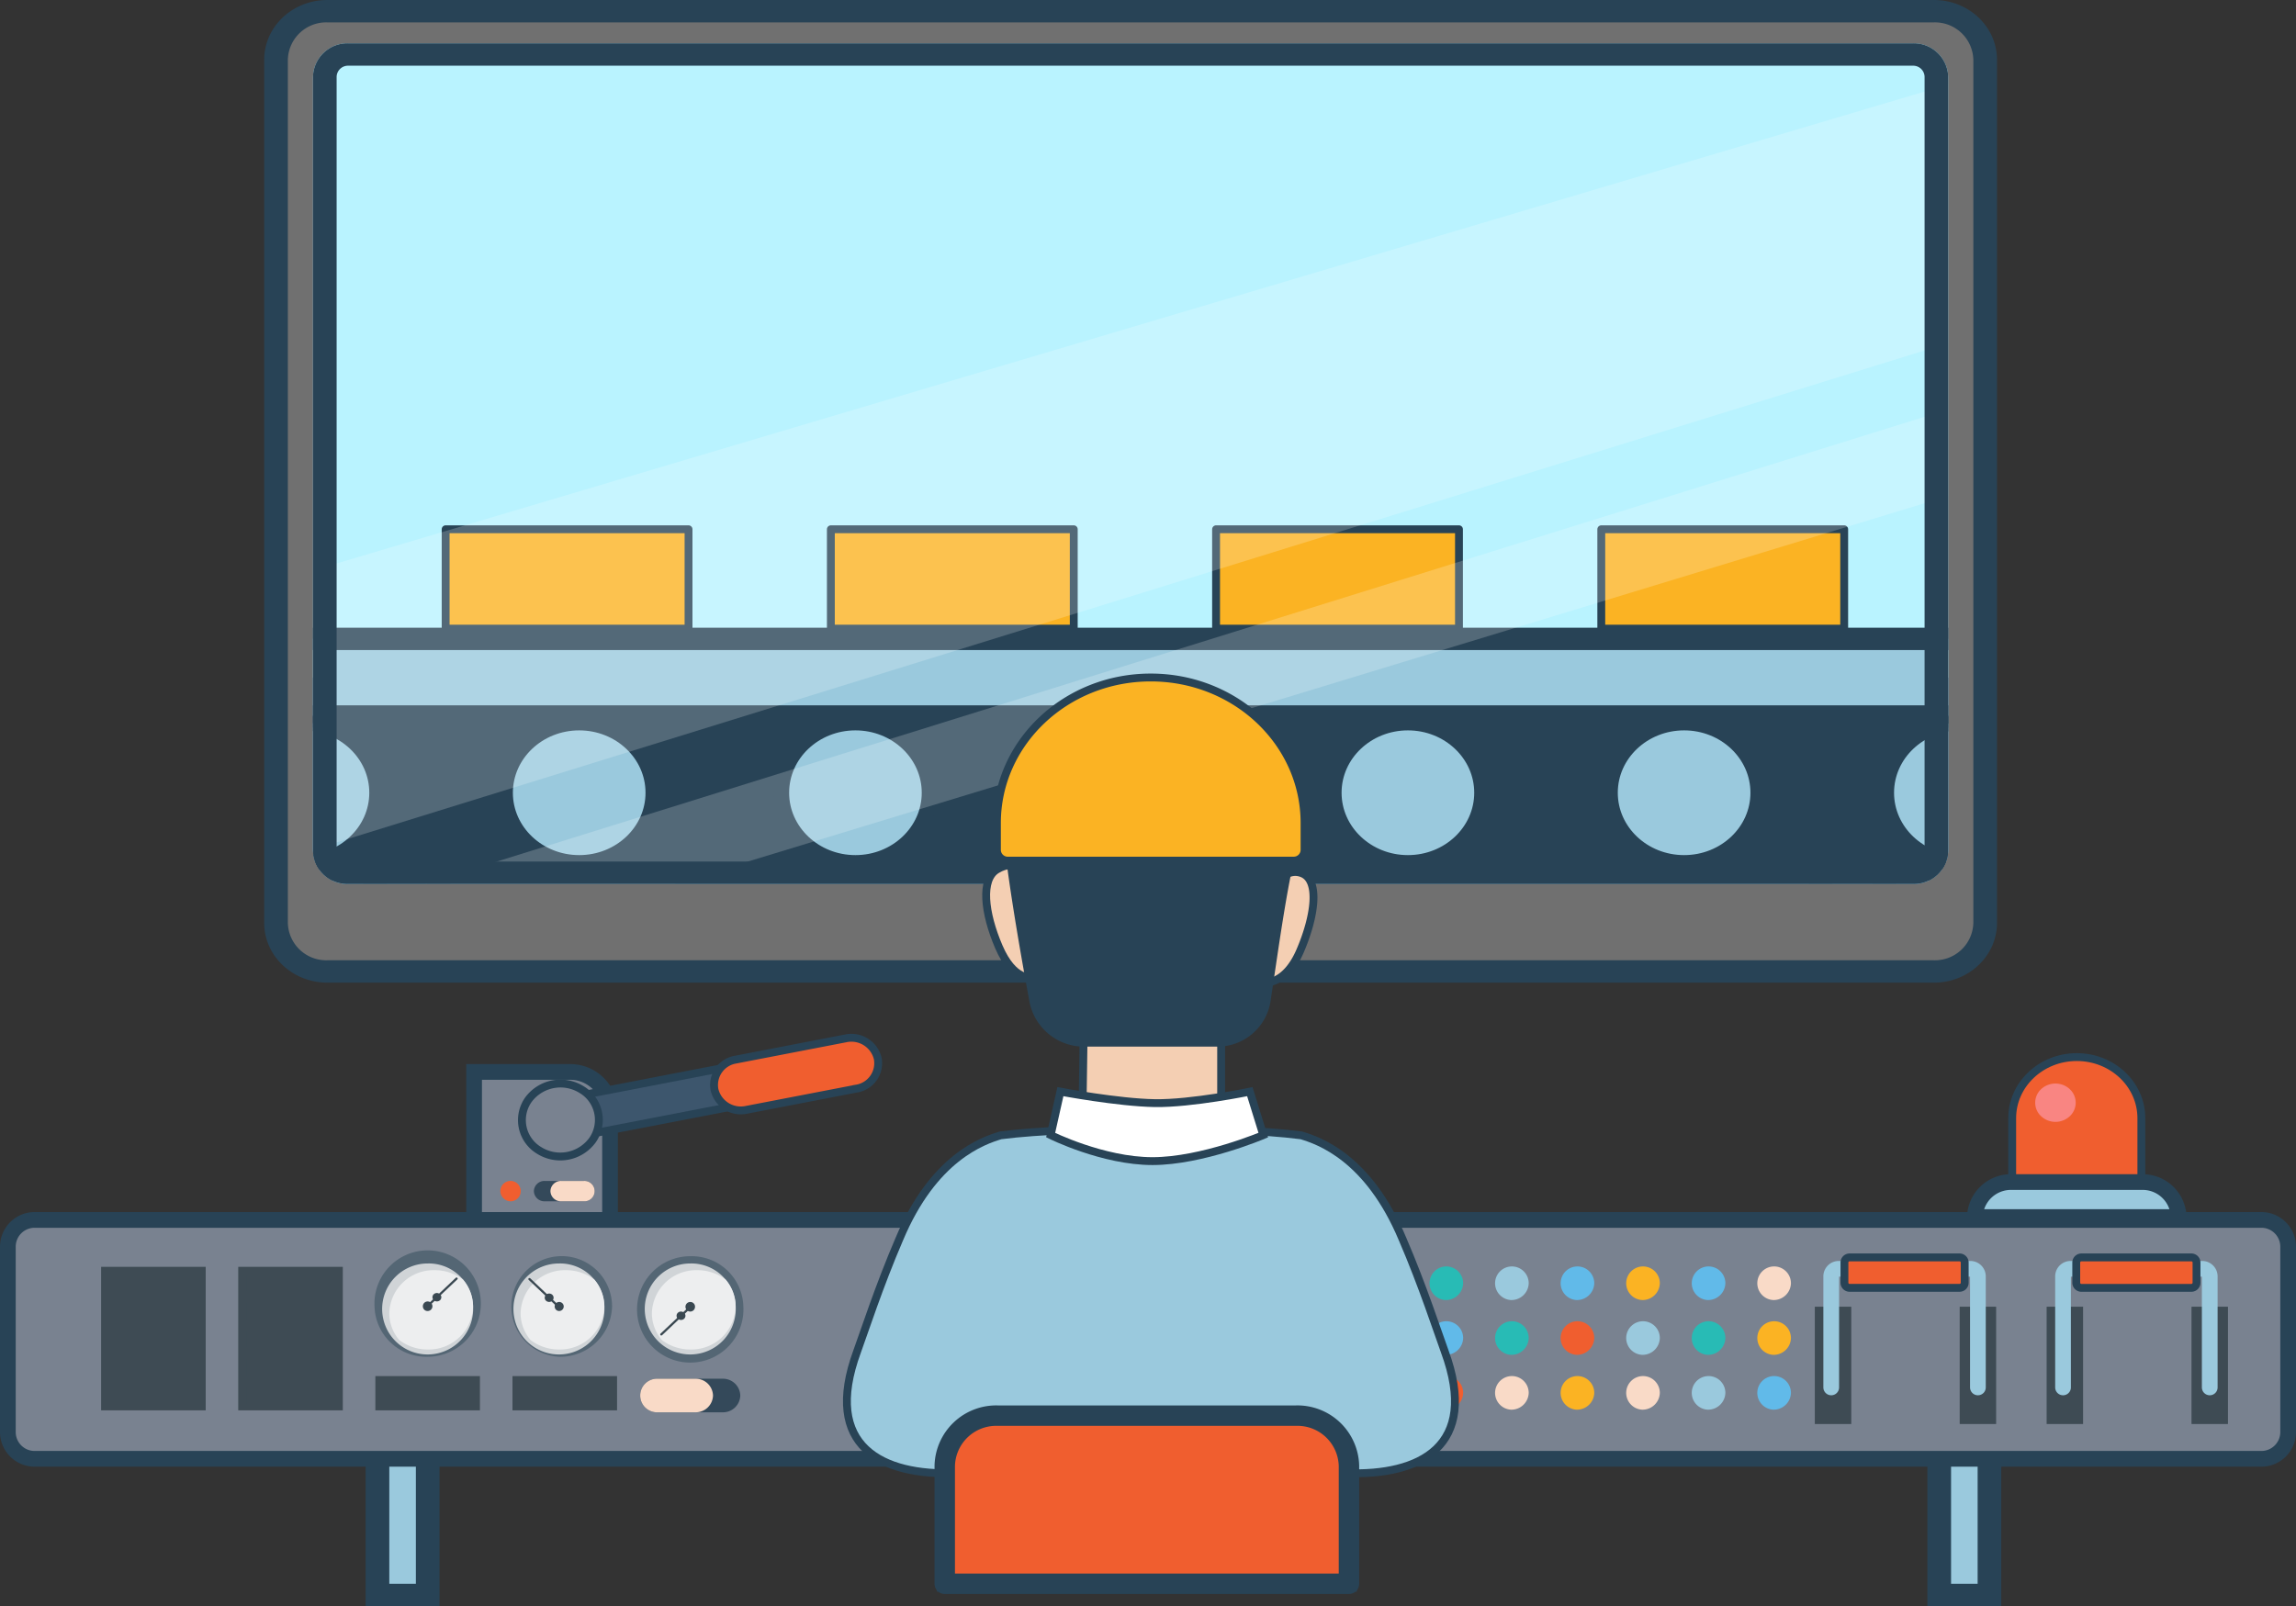 <svg xmlns="http://www.w3.org/2000/svg" xmlns:xlink="http://www.w3.org/1999/xlink" width="431.957" height="302.227" viewBox="0 0 431.957 302.227">
  <rect x="0" y="0" width="431.957" height="302.227" fill="#333333" stroke="none"/>
  <defs>
    <clipPath id="clip-path">
      <path id="Path_11692" data-name="Path 11692" d="M412.446,464.83a6.469,6.469,0,0,1-6.643,6.283H111.445a6.469,6.469,0,0,1-6.643-6.283V319.219a6.474,6.474,0,0,1,6.643-6.284H405.8a6.474,6.474,0,0,1,6.643,6.284Z" transform="translate(-104.802 -312.935)" fill="none"/>
    </clipPath>
  </defs>
  <g id="Group_2850" data-name="Group 2850" transform="translate(-65.164 -307.21)">
    <g id="Group_2816" data-name="Group 2816" transform="translate(114.871 307.21)">
      <g id="Group_2800" data-name="Group 2800">
        <path id="Rectangle_1208" data-name="Rectangle 1208" d="M6.406,0H315.144a6.4,6.4,0,0,1,6.4,6.4V174.286a6.4,6.4,0,0,1-6.4,6.4H6.4a6.4,6.4,0,0,1-6.4-6.4V6.406A6.406,6.406,0,0,1,6.406,0Z" transform="translate(2.224 2.107)" fill="#707070"/>
        <g id="Group_2799" data-name="Group 2799">
          <path id="Path_11674" data-name="Path 11674" d="M412.843,311.422a7.222,7.222,0,0,1,7.407,7.012V480.889a7.219,7.219,0,0,1-7.407,7.011H110.563a7.216,7.216,0,0,1-7.412-7.011V318.435a7.219,7.219,0,0,1,7.412-7.012h302.28m0-4.212H110.563c-6.539,0-11.86,5.036-11.86,11.225V480.889c0,6.188,5.321,11.222,11.86,11.222h302.28c6.538,0,11.855-5.034,11.855-11.222V318.435c0-6.189-5.318-11.225-11.855-11.225Z" transform="translate(-98.703 -307.21)" fill="#284356"/>
        </g>
      </g>
      <g id="Group_2813" data-name="Group 2813" transform="translate(9.175 8.153)">
        <g id="Group_2812" data-name="Group 2812" clip-path="url(#clip-path)">
          <path id="Path_11675" data-name="Path 11675" d="M412.446,464.83a6.469,6.469,0,0,1-6.643,6.283H111.445a6.469,6.469,0,0,1-6.643-6.283V319.219a6.474,6.474,0,0,1,6.643-6.284H405.8a6.474,6.474,0,0,1,6.643,6.284Z" transform="translate(-104.802 -312.935)" fill="#b9f3ff"/>
          <g id="Group_2810" data-name="Group 2810" transform="translate(-52.097 91.437)">
            <g id="Group_2805" data-name="Group 2805" transform="translate(14.304 54.451)">
              <g id="Group_2803" data-name="Group 2803" transform="translate(47.246)">
                <g id="Group_2801" data-name="Group 2801" transform="translate(271.997)">
                  <rect id="Rectangle_1209" data-name="Rectangle 1209" width="11.971" height="83.789" transform="translate(2.225 2.106)" fill="#9ac9dd"/>
                  <path id="Path_11676" data-name="Path 11676" d="M303.869,419.59v79.579h-7.522V419.59h7.522m4.45-4.211H291.9v88h16.421v-88Z" transform="translate(-291.898 -415.379)" fill="#284356"/>
                </g>
                <g id="Group_2802" data-name="Group 2802">
                  <rect id="Rectangle_1210" data-name="Rectangle 1210" width="11.971" height="83.789" transform="translate(2.225 2.106)" fill="#9ac9dd"/>
                  <path id="Path_11677" data-name="Path 11677" d="M123.057,419.59v79.579h-7.522V419.59h7.522m4.45-4.211H111.086v88h16.421v-88Z" transform="translate(-111.086 -415.379)" fill="#284356"/>
                </g>
              </g>
              <g id="Group_2804" data-name="Group 2804" transform="translate(0 73.242)">
                <path id="Path_11678" data-name="Path 11678" d="M81.158,478.779v-5.52a5.121,5.121,0,0,1,5.25-4.97h363.45a5.12,5.12,0,0,1,5.249,4.97v5.52Z" transform="translate(-78.933 -466.183)" fill="#9ac9dd"/>
                <path id="Path_11679" data-name="Path 11679" d="M450.6,471.022a2.947,2.947,0,0,1,3.025,2.864V477.3H84.129v-3.415a2.95,2.95,0,0,1,3.025-2.864H450.6m0-4.212H87.154a7.293,7.293,0,0,0-7.475,7.076v7.626h378.4v-7.626a7.291,7.291,0,0,0-7.473-7.076Z" transform="translate(-79.679 -466.81)" fill="#284356"/>
              </g>
            </g>
            <g id="Group_2809" data-name="Group 2809" transform="translate(16.344 18.519)">
              <g id="Group_2808" data-name="Group 2808">
                <path id="Path_11680" data-name="Path 11680" d="M446.591,418.405c0,11.951-10.238,21.645-22.865,21.645H110.511c-12.629,0-22.87-9.694-22.87-21.645s10.241-21.65,22.87-21.65H423.726C436.353,396.755,446.591,406.447,446.591,418.405Z" transform="translate(-77.704 -387.345)" fill="#284356"/>
                <g id="Group_2807" data-name="Group 2807">
                  <g id="Group_2806" data-name="Group 2806" transform="translate(2.225 2.106)">
                    <path id="Path_11681" data-name="Path 11681" d="M113.1,449.529c-16.863,0-30.583-12.986-30.583-28.949s13.719-28.954,30.583-28.954H426.311c16.865,0,30.584,12.989,30.584,28.954s-13.719,28.949-30.584,28.949Zm0-43.295c-8.356,0-15.156,6.435-15.156,14.346s6.8,14.339,15.156,14.339H426.311c8.353,0,15.15-6.433,15.15-14.339s-6.8-14.346-15.15-14.346Z" transform="translate(-82.514 -391.626)" fill="#9ac9dd"/>
                  </g>
                  <path id="Path_11682" data-name="Path 11682" d="M427.057,394.359c15.637,0,28.361,12.042,28.361,26.848s-12.723,26.844-28.361,26.844H113.842c-15.636,0-28.358-12.043-28.358-26.844s12.722-26.848,28.358-26.848H427.057M113.842,437.653H427.057c9.582,0,17.375-7.378,17.375-16.445s-7.792-16.451-17.375-16.451H113.842c-9.584,0-17.381,7.38-17.381,16.451s7.8,16.445,17.381,16.445m313.215-47.506H113.842c-18.089,0-32.807,13.933-32.807,31.06s14.718,31.055,32.807,31.055H427.057c18.091,0,32.809-13.932,32.809-31.055s-14.718-31.06-32.809-31.06ZM113.842,433.44c-7.13,0-12.931-5.488-12.931-12.233s5.8-12.24,12.931-12.24H427.057c7.127,0,12.925,5.491,12.925,12.24s-5.8,12.233-12.925,12.233Z" transform="translate(-81.035 -390.147)" fill="#284356"/>
                </g>
              </g>
              <path id="Path_11683" data-name="Path 11683" d="M329.465,415.893c0,7.3-6.249,13.213-13.955,13.213s-13.955-5.917-13.955-13.213,6.247-13.214,13.955-13.214S329.465,408.592,329.465,415.893Z" transform="translate(30.174 -384.833)" fill="#9ac9dd" stroke="#284356" stroke-miterlimit="10" stroke-width="2.957"/>
              <path id="Path_11684" data-name="Path 11684" d="M122.185,415.893c0,7.3-6.249,13.213-13.958,13.213s-13.954-5.917-13.954-13.213,6.246-13.214,13.954-13.214S122.185,408.592,122.185,415.893Z" transform="translate(-74.359 -384.833)" fill="#9ac9dd" stroke="#284356" stroke-miterlimit="10" stroke-width="2.957"/>
              <path id="Path_11685" data-name="Path 11685" d="M191.276,415.893c0,7.3-6.246,13.213-13.954,13.213s-13.954-5.917-13.954-13.213,6.243-13.214,13.954-13.214S191.276,408.592,191.276,415.893Z" transform="translate(-39.514 -384.833)" fill="#9ac9dd" stroke="#284356" stroke-miterlimit="10" stroke-width="2.957"/>
              <path id="Path_11686" data-name="Path 11686" d="M225.823,415.893c0,7.3-6.247,13.213-13.954,13.213s-13.955-5.917-13.955-13.213,6.246-13.214,13.955-13.214S225.823,408.592,225.823,415.893Z" transform="translate(-22.092 -384.833)" fill="#9ac9dd" stroke="#284356" stroke-miterlimit="10" stroke-width="2.957"/>
              <path id="Path_11687" data-name="Path 11687" d="M260.372,415.893c0,7.3-6.247,13.213-13.957,13.213s-13.955-5.917-13.955-13.213,6.249-13.214,13.955-13.214S260.372,408.592,260.372,415.893Z" transform="translate(-4.67 -384.833)" fill="#9ac9dd" stroke="#284356" stroke-miterlimit="10" stroke-width="2.957"/>
              <path id="Path_11688" data-name="Path 11688" d="M294.917,415.893c0,7.3-6.241,13.213-13.956,13.213s-13.957-5.917-13.957-13.213,6.252-13.214,13.957-13.214S294.917,408.592,294.917,415.893Z" transform="translate(12.751 -384.833)" fill="#9ac9dd" stroke="#284356" stroke-miterlimit="10" stroke-width="2.957"/>
              <path id="Path_11689" data-name="Path 11689" d="M156.731,415.893c0,7.3-6.246,13.213-13.957,13.213s-13.954-5.917-13.954-13.213,6.25-13.214,13.954-13.214S156.731,408.592,156.731,415.893Z" transform="translate(-56.937 -384.833)" fill="#9ac9dd" stroke="#284356" stroke-miterlimit="10" stroke-width="2.957"/>
            </g>
            <line id="Line_295" data-name="Line 295" x1="406.499" transform="translate(0 140.796)" fill="#737987" stroke="#284356" stroke-linecap="round" stroke-linejoin="round" stroke-width="2.957"/>
            <rect id="Rectangle_1211" data-name="Rectangle 1211" width="45.698" height="18.703" transform="translate(77.055)" fill="#fbb323" stroke="#284356" stroke-linecap="round" stroke-linejoin="round" stroke-width="1.479"/>
            <rect id="Rectangle_1212" data-name="Rectangle 1212" width="45.699" height="18.703" transform="translate(222)" fill="#fbb323" stroke="#284356" stroke-linecap="round" stroke-linejoin="round" stroke-width="1.479"/>
            <rect id="Rectangle_1213" data-name="Rectangle 1213" width="45.697" height="18.703" transform="translate(149.529)" fill="#fbb323" stroke="#284356" stroke-linecap="round" stroke-linejoin="round" stroke-width="1.479"/>
            <rect id="Rectangle_1214" data-name="Rectangle 1214" width="45.699" height="18.703" transform="translate(294.472)" fill="#fbb323" stroke="#284356" stroke-linecap="round" stroke-linejoin="round" stroke-width="1.479"/>
          </g>
          <g id="Group_2811" data-name="Group 2811" transform="translate(0 7.757)" opacity="0.2" style="mix-blend-mode: hard-light;isolation: isolate">
            <path id="Path_11690" data-name="Path 11690" d="M405.392,361.309V377.6l-239.669,73H118.79Z" transform="translate(-97.748 -300.178)" fill="#fff"/>
            <path id="Path_11691" data-name="Path 11691" d="M412.446,318.382v48.656L104.8,462.367V409.819Z" transform="translate(-104.802 -318.382)" fill="#fff"/>
          </g>
        </g>
      </g>
      <g id="Group_2814" data-name="Group 2814" transform="translate(9.175 8.153)">
        <path id="Path_11693" data-name="Path 11693" d="M405.8,317.147A2.139,2.139,0,0,1,408,319.219V464.83A2.138,2.138,0,0,1,405.8,466.9H111.445a2.137,2.137,0,0,1-2.193-2.071V319.219a2.138,2.138,0,0,1,2.193-2.072H405.8m0-4.212H111.445a6.474,6.474,0,0,0-6.643,6.284V464.83a6.469,6.469,0,0,0,6.643,6.283H405.8a6.469,6.469,0,0,0,6.643-6.283V319.219a6.474,6.474,0,0,0-6.643-6.284Z" transform="translate(-104.802 -312.935)" fill="#284356"/>
      </g>
      <g id="Group_2815" data-name="Group 2815" transform="translate(154.847 165.401)">
        <path id="Path_11694" data-name="Path 11694" d="M209.046,436.057a5.619,5.619,0,1,1,5.921-5.612A5.783,5.783,0,0,1,209.046,436.057Z" transform="translate(-200.893 -422.729)" fill="#868686"/>
        <path id="Path_11695" data-name="Path 11695" d="M209.792,427.568a3.51,3.51,0,1,1-3.705,3.5,3.6,3.6,0,0,1,3.705-3.5m0-4.212a7.728,7.728,0,1,0,8.146,7.716,7.953,7.953,0,0,0-8.146-7.716Z" transform="translate(-201.639 -423.356)" fill="#424242"/>
      </g>
    </g>
    <g id="Group_2820" data-name="Group 2820" transform="translate(154.358 502.498)">
      <path id="Path_11696" data-name="Path 11696" d="M124.952,476.694h25.575V456.147a7.513,7.513,0,0,0-7.711-7.3H124.952Z" transform="translate(-124.952 -442.432)" fill="#798290" stroke="#284356" stroke-miterlimit="10" stroke-width="2.957"/>
      <g id="Group_2817" data-name="Group 2817" transform="translate(11.249 26.928)">
        <path id="Path_11697" data-name="Path 11697" d="M132.43,465.169a1.973,1.973,0,0,0,2.025,1.915h7.38a1.919,1.919,0,1,0,0-3.832h-7.38A1.973,1.973,0,0,0,132.43,465.169Z" transform="translate(-132.43 -463.252)" fill="#34495a"/>
        <path id="Path_11698" data-name="Path 11698" d="M134.5,465.169a1.973,1.973,0,0,1,2.026-1.917h4.262a1.919,1.919,0,1,1,0,3.832h-4.262A1.973,1.973,0,0,1,134.5,465.169Z" transform="translate(-131.385 -463.252)" fill="#f9dac7"/>
      </g>
      <path id="Path_11699" data-name="Path 11699" d="M130.262,467.084a1.919,1.919,0,1,0-2.029-1.915A1.972,1.972,0,0,0,130.262,467.084Z" transform="translate(-123.297 -436.325)" fill="#f05e2f"/>
      <g id="Group_2819" data-name="Group 2819" transform="translate(8.99)">
        <g id="Group_2818" data-name="Group 2818" transform="translate(8.643)">
          <path id="Path_11757" data-name="Path 11757" d="M0,0,28.717.3,28.8,7.754.082,7.454Z" transform="matrix(0.98, -0.2, 0.2, 0.98, 0, 11.306)" fill="#3d566d" stroke="#284356" stroke-width="1.479"/>
          <path id="Path_11700" data-name="Path 11700" d="M155.055,454.123a5.091,5.091,0,0,0,6.008,3.764l20.719-3.995a4.839,4.839,0,0,0,3.976-5.689,5.1,5.1,0,0,0-6.01-3.762l-20.719,4A4.833,4.833,0,0,0,155.055,454.123Z" transform="translate(-127.456 -444.343)" fill="#f05e2f" stroke="#284356" stroke-miterlimit="10" stroke-width="1.479"/>
        </g>
        <path id="Path_11701" data-name="Path 11701" d="M132.131,453.459a6.644,6.644,0,0,0,2.043,9.507,7.5,7.5,0,0,0,10.044-1.94,6.636,6.636,0,0,0-2.047-9.5A7.5,7.5,0,0,0,132.131,453.459Z" transform="translate(-130.928 -441.782)" fill="#798290" stroke="#284356" stroke-miterlimit="10" stroke-width="1.479"/>
      </g>
    </g>
    <g id="Group_2823" data-name="Group 2823" transform="translate(133.955 565.246)">
      <g id="Group_2821" data-name="Group 2821" transform="translate(293.821)">
        <rect id="Rectangle_1216" data-name="Rectangle 1216" width="9.449" height="39.98" transform="translate(2.225 2.106)" fill="#9ac9dd"/>
        <path id="Path_11702" data-name="Path 11702" d="M316.159,492.616v35.768h-5V492.616h5m4.448-4.211h-13.9V532.6h13.9v-44.19Z" transform="translate(-306.709 -488.405)" fill="#284356"/>
      </g>
      <g id="Group_2822" data-name="Group 2822">
        <rect id="Rectangle_1217" data-name="Rectangle 1217" width="9.449" height="39.98" transform="translate(2.225 2.106)" fill="#9ac9dd"/>
        <path id="Path_11703" data-name="Path 11703" d="M120.839,492.616v35.768h-5V492.616h5m4.448-4.211h-13.9V532.6h13.9v-44.19Z" transform="translate(-111.389 -488.405)" fill="#284356"/>
      </g>
    </g>
    <g id="Group_2834" data-name="Group 2834" transform="translate(66.643 536.76)">
      <path id="Rectangle_1218" data-name="Rectangle 1218" d="M5.036,0H423.961A5.039,5.039,0,0,1,429,5.039V39.914a5.039,5.039,0,0,1-5.039,5.039H5.039A5.039,5.039,0,0,1,0,39.914V5.036A5.036,5.036,0,0,1,5.036,0Z" fill="#798290" stroke="#284356" stroke-miterlimit="10" stroke-width="2.957"/>
      <g id="Group_2833" data-name="Group 2833" transform="translate(17.546 8.758)">
        <g id="Group_2824" data-name="Group 2824" transform="translate(101.425 21.125)">
          <path id="Path_11704" data-name="Path 11704" d="M164.552,492.546a3.249,3.249,0,0,1-3.337,3.156h-12.15a3.163,3.163,0,1,1,0-6.316h12.15A3.251,3.251,0,0,1,164.552,492.546Z" transform="translate(-145.729 -489.386)" fill="#34495a"/>
          <path id="Path_11705" data-name="Path 11705" d="M159.42,492.546a3.253,3.253,0,0,0-3.338-3.16h-7.016a3.163,3.163,0,1,0,0,6.316h7.016A3.25,3.25,0,0,0,159.42,492.546Z" transform="translate(-145.729 -489.386)" fill="#f9dac7"/>
        </g>
        <g id="Group_2825" data-name="Group 2825" transform="translate(249.569)">
          <path id="Path_11706" data-name="Path 11706" d="M247.547,488.11a3.163,3.163,0,1,1,3.338-3.16A3.251,3.251,0,0,1,247.547,488.11Z" transform="translate(-244.209 -471.481)" fill="#61bae9"/>
          <path id="Path_11707" data-name="Path 11707" d="M247.547,480.869a3.163,3.163,0,1,1,3.338-3.157A3.25,3.25,0,0,1,247.547,480.869Z" transform="translate(-244.209 -474.552)" fill="#28bbb5"/>
          <path id="Path_11708" data-name="Path 11708" d="M247.547,495.354a3.163,3.163,0,1,1,3.338-3.159A3.254,3.254,0,0,1,247.547,495.354Z" transform="translate(-244.209 -468.409)" fill="#f05e2f"/>
        </g>
        <g id="Group_2826" data-name="Group 2826" transform="translate(261.901)">
          <path id="Path_11709" data-name="Path 11709" d="M255.745,488.11a3.163,3.163,0,1,1,3.338-3.16A3.252,3.252,0,0,1,255.745,488.11Z" transform="translate(-252.407 -471.481)" fill="#28bbb5"/>
          <path id="Path_11710" data-name="Path 11710" d="M255.745,480.869a3.163,3.163,0,1,1,3.338-3.157A3.251,3.251,0,0,1,255.745,480.869Z" transform="translate(-252.407 -474.552)" fill="#9ac9dd"/>
          <path id="Path_11711" data-name="Path 11711" d="M255.745,495.354a3.163,3.163,0,1,1,3.338-3.159A3.255,3.255,0,0,1,255.745,495.354Z" transform="translate(-252.407 -468.409)" fill="#f9dac7"/>
        </g>
        <g id="Group_2827" data-name="Group 2827" transform="translate(274.235)">
          <path id="Path_11712" data-name="Path 11712" d="M263.944,488.11a3.163,3.163,0,1,1,3.338-3.16A3.252,3.252,0,0,1,263.944,488.11Z" transform="translate(-260.606 -471.481)" fill="#f05e2f"/>
          <path id="Path_11713" data-name="Path 11713" d="M263.944,480.869a3.163,3.163,0,1,1,3.338-3.157A3.251,3.251,0,0,1,263.944,480.869Z" transform="translate(-260.606 -474.552)" fill="#61bae9"/>
          <path id="Path_11714" data-name="Path 11714" d="M263.944,495.354a3.163,3.163,0,1,1,3.338-3.159A3.255,3.255,0,0,1,263.944,495.354Z" transform="translate(-260.606 -468.409)" fill="#fbb323"/>
        </g>
        <g id="Group_2828" data-name="Group 2828" transform="translate(286.57)">
          <path id="Path_11715" data-name="Path 11715" d="M272.143,488.11a3.163,3.163,0,1,1,3.338-3.16A3.249,3.249,0,0,1,272.143,488.11Z" transform="translate(-268.806 -471.481)" fill="#9ac9dd"/>
          <path id="Path_11716" data-name="Path 11716" d="M272.143,480.869a3.163,3.163,0,1,1,3.338-3.157A3.248,3.248,0,0,1,272.143,480.869Z" transform="translate(-268.806 -474.552)" fill="#fbb323"/>
          <path id="Path_11717" data-name="Path 11717" d="M272.143,495.354a3.163,3.163,0,1,1,3.338-3.159A3.252,3.252,0,0,1,272.143,495.354Z" transform="translate(-268.806 -468.409)" fill="#f9dac7"/>
        </g>
        <g id="Group_2829" data-name="Group 2829" transform="translate(298.901)">
          <path id="Path_11718" data-name="Path 11718" d="M280.343,488.11a3.163,3.163,0,1,1,3.337-3.16A3.253,3.253,0,0,1,280.343,488.11Z" transform="translate(-277.003 -471.481)" fill="#28bbb5"/>
          <path id="Path_11719" data-name="Path 11719" d="M280.343,480.869a3.163,3.163,0,1,1,3.337-3.157A3.253,3.253,0,0,1,280.343,480.869Z" transform="translate(-277.003 -474.552)" fill="#61bae9"/>
          <path id="Path_11720" data-name="Path 11720" d="M280.343,495.354a3.163,3.163,0,1,1,3.337-3.159A3.257,3.257,0,0,1,280.343,495.354Z" transform="translate(-277.003 -468.409)" fill="#9ac9dd"/>
        </g>
        <g id="Group_2830" data-name="Group 2830" transform="translate(311.238)">
          <path id="Path_11721" data-name="Path 11721" d="M288.539,488.11a3.163,3.163,0,1,1,3.34-3.16A3.249,3.249,0,0,1,288.539,488.11Z" transform="translate(-285.204 -471.481)" fill="#fbb323"/>
          <path id="Path_11722" data-name="Path 11722" d="M288.539,480.869a3.164,3.164,0,1,1,3.34-3.157A3.249,3.249,0,0,1,288.539,480.869Z" transform="translate(-285.204 -474.552)" fill="#f9dac7"/>
          <path id="Path_11723" data-name="Path 11723" d="M288.539,495.354a3.164,3.164,0,1,1,3.34-3.159A3.253,3.253,0,0,1,288.539,495.354Z" transform="translate(-285.204 -468.409)" fill="#61bae9"/>
        </g>
        <g id="Group_2831" data-name="Group 2831" transform="translate(0 0.069)">
          <rect id="Rectangle_1219" data-name="Rectangle 1219" width="19.675" height="27.005" fill="#3e4b54"/>
          <rect id="Rectangle_1220" data-name="Rectangle 1220" width="16.557" height="3.225" transform="translate(1.56 22.614)" fill="#3e4b54" style="mix-blend-mode: multiply;isolation: isolate"/>
          <rect id="Rectangle_1221" data-name="Rectangle 1221" width="16.557" height="3.226" transform="translate(1.56 1.464)" fill="#3e4b54" style="mix-blend-mode: multiply;isolation: isolate"/>
          <rect id="Rectangle_1222" data-name="Rectangle 1222" width="16.557" height="3.224" transform="translate(1.56 6.753)" fill="#3e4b54" style="mix-blend-mode: multiply;isolation: isolate"/>
          <rect id="Rectangle_1223" data-name="Rectangle 1223" width="16.557" height="3.225" transform="translate(1.56 12.039)" fill="#3e4b54" style="mix-blend-mode: multiply;isolation: isolate"/>
          <rect id="Rectangle_1224" data-name="Rectangle 1224" width="16.557" height="3.225" transform="translate(1.56 17.328)" fill="#3e4b54" style="mix-blend-mode: multiply;isolation: isolate"/>
        </g>
        <rect id="Rectangle_1225" data-name="Rectangle 1225" width="19.673" height="6.446" transform="translate(77.39 20.628)" fill="#3e4b54"/>
        <rect id="Rectangle_1226" data-name="Rectangle 1226" width="19.674" height="6.446" transform="translate(51.593 20.628)" fill="#3e4b54"/>
        <g id="Group_2832" data-name="Group 2832" transform="translate(25.796 0.069)">
          <rect id="Rectangle_1227" data-name="Rectangle 1227" width="19.673" height="27.005" fill="#3e4b54"/>
          <rect id="Rectangle_1228" data-name="Rectangle 1228" width="16.557" height="3.225" transform="translate(1.559 22.614)" fill="#3e4b54" style="mix-blend-mode: multiply;isolation: isolate"/>
          <rect id="Rectangle_1229" data-name="Rectangle 1229" width="16.557" height="3.226" transform="translate(1.559 1.464)" fill="#3e4b54" style="mix-blend-mode: multiply;isolation: isolate"/>
          <rect id="Rectangle_1230" data-name="Rectangle 1230" width="16.557" height="3.224" transform="translate(1.559 6.753)" fill="#3e4b54" style="mix-blend-mode: multiply;isolation: isolate"/>
          <rect id="Rectangle_1231" data-name="Rectangle 1231" width="16.557" height="3.225" transform="translate(1.559 12.039)" fill="#3e4b54" style="mix-blend-mode: multiply;isolation: isolate"/>
          <rect id="Rectangle_1232" data-name="Rectangle 1232" width="16.557" height="3.225" transform="translate(1.559 17.328)" fill="#3e4b54" style="mix-blend-mode: multiply;isolation: isolate"/>
        </g>
      </g>
    </g>
    <g id="Group_2835" data-name="Group 2835" transform="translate(436.707 506.115)">
      <path id="Path_11724" data-name="Path 11724" d="M317.312,470.7V458.387c0-6.353,5.441-11.5,12.153-11.5s12.15,5.151,12.15,11.5V470.7Z" transform="translate(-310.293 -446.883)" fill="#f05e2f" stroke="#284356" stroke-miterlimit="10" stroke-width="1.479"/>
      <path id="Path_11725" data-name="Path 11725" d="M326.691,451.436a3.47,3.47,0,0,1,0,5.1,3.957,3.957,0,0,1-5.385,0,3.468,3.468,0,0,1,0-5.1A3.963,3.963,0,0,1,326.691,451.436Z" transform="translate(-308.841 -445.399)" fill="#f98582"/>
      <path id="Path_11726" data-name="Path 11726" d="M312.646,469.989a6.786,6.786,0,0,1,6.962-6.589h24.418a6.784,6.784,0,0,1,6.963,6.589H312.646Z" transform="translate(-312.646 -439.879)" fill="#9ac9dd" stroke="#284356" stroke-miterlimit="10" stroke-width="2.957"/>
    </g>
    <g id="Group_2837" data-name="Group 2837" transform="translate(185.029 543.587)">
      <g id="Group_2836" data-name="Group 2836">
        <path id="Path_11727" data-name="Path 11727" d="M165.329,482.659a10.009,10.009,0,1,1-9.993-9.463A9.737,9.737,0,0,1,165.329,482.659Z" transform="translate(-145.341 -473.196)" fill="#546674"/>
        <path id="Path_11728" data-name="Path 11728" d="M163.4,482.251a8.56,8.56,0,1,1-8.547-8.094A8.33,8.33,0,0,1,163.4,482.251Z" transform="translate(-144.856 -472.789)" fill="#d0d4d7"/>
        <path id="Path_11729" data-name="Path 11729" d="M155.735,475.043a8.328,8.328,0,0,0-8.547,8.092,7.787,7.787,0,0,0,1.877,5.055,8.8,8.8,0,0,0,5.339,1.777,8.33,8.33,0,0,0,8.547-8.092,7.786,7.786,0,0,0-1.876-5.055A8.809,8.809,0,0,0,155.735,475.043Z" transform="translate(-144.41 -472.413)" fill="#edeeef"/>
        <path id="Path_11730" data-name="Path 11730" d="M153.186,480.1a.9.9,0,1,1-.9-.853A.877.877,0,0,1,153.186,480.1Z" transform="translate(-142.292 -470.632)" fill="#3a4851"/>
        <path id="Path_11731" data-name="Path 11731" d="M148.59,485.309a.223.223,0,0,1-.3,0,.2.2,0,0,1,0-.286l5.655-5.354.305.288Z" transform="translate(-143.887 -470.451)" fill="#3a4851"/>
        <path id="Path_11732" data-name="Path 11732" d="M151.653,481.9a.87.87,0,0,1-1.178-.087.759.759,0,0,1,.09-1.112.866.866,0,0,1,1.178.084A.763.763,0,0,1,151.653,481.9Z" transform="translate(-142.853 -470.094)" fill="#3a4851"/>
      </g>
    </g>
    <g id="Group_2839" data-name="Group 2839" transform="translate(160.327 543.587)">
      <g id="Group_2838" data-name="Group 2838">
        <path id="Path_11733" data-name="Path 11733" d="M138.915,492.118a9.475,9.475,0,1,1,9.993-9.459A9.741,9.741,0,0,1,138.915,492.118Z" transform="translate(-128.92 -473.196)" fill="#546674"/>
        <path id="Path_11734" data-name="Path 11734" d="M146.977,482.251a8.56,8.56,0,1,1-8.547-8.094A8.33,8.33,0,0,1,146.977,482.251Z" transform="translate(-128.435 -472.789)" fill="#d0d4d7"/>
        <path id="Path_11735" data-name="Path 11735" d="M139.314,475.043a8.328,8.328,0,0,0-8.546,8.092,7.778,7.778,0,0,0,1.876,5.055,8.8,8.8,0,0,0,5.339,1.777,8.33,8.33,0,0,0,8.547-8.092,7.786,7.786,0,0,0-1.876-5.055A8.809,8.809,0,0,0,139.314,475.043Z" transform="translate(-127.988 -472.413)" fill="#edeeef"/>
        <path id="Path_11736" data-name="Path 11736" d="M135.866,480.947a.853.853,0,1,1,.9-.852A.876.876,0,0,1,135.866,480.947Z" transform="translate(-125.871 -470.632)" fill="#3a4851"/>
        <path id="Path_11737" data-name="Path 11737" d="M131.8,476.427a.2.2,0,0,1,0-.291.227.227,0,0,1,.3,0l5.655,5.356-.3.288Z" transform="translate(-127.501 -471.974)" fill="#3a4851"/>
        <path id="Path_11738" data-name="Path 11738" d="M133.987,479.435a.757.757,0,0,1,.089-1.112.867.867,0,0,1,1.178.081.763.763,0,0,1-.092,1.115A.865.865,0,0,1,133.987,479.435Z" transform="translate(-126.467 -471.104)" fill="#3a4851"/>
      </g>
    </g>
    <g id="Group_2841" data-name="Group 2841" transform="translate(135.626 543.587)">
      <g id="Group_2840" data-name="Group 2840">
        <path id="Path_11739" data-name="Path 11739" d="M112.5,482.656a10.009,10.009,0,1,1,9.993,9.462A9.74,9.74,0,0,1,112.5,482.656Z" transform="translate(-112.5 -473.196)" fill="#546674"/>
        <path id="Path_11740" data-name="Path 11740" d="M130.556,482.251a8.56,8.56,0,1,1-8.547-8.094A8.33,8.33,0,0,1,130.556,482.251Z" transform="translate(-112.015 -472.789)" fill="#d0d4d7"/>
        <path id="Path_11741" data-name="Path 11741" d="M122.893,475.043a8.328,8.328,0,0,0-8.546,8.092,7.794,7.794,0,0,0,1.876,5.055,8.805,8.805,0,0,0,5.339,1.777,8.33,8.33,0,0,0,8.547-8.092,7.786,7.786,0,0,0-1.876-5.055A8.806,8.806,0,0,0,122.893,475.043Z" transform="translate(-111.569 -472.413)" fill="#edeeef"/>
        <path id="Path_11742" data-name="Path 11742" d="M118.545,480.092a.9.9,0,1,1,.9.854A.877.877,0,0,1,118.545,480.092Z" transform="translate(-109.451 -470.632)" fill="#3a4851"/>
        <path id="Path_11743" data-name="Path 11743" d="M124.557,476.07a.223.223,0,0,1,.3,0,.193.193,0,0,1,0,.285l-5.655,5.356-.305-.289Z" transform="translate(-109.272 -472.003)" fill="#3a4851"/>
        <path id="Path_11744" data-name="Path 11744" d="M120.035,478.249a.87.87,0,0,1,1.178.088.758.758,0,0,1-.09,1.112.868.868,0,0,1-1.178-.084A.764.764,0,0,1,120.035,478.249Z" transform="translate(-108.847 -471.133)" fill="#3a4851"/>
      </g>
    </g>
    <g id="Group_2843" data-name="Group 2843" transform="translate(406.593 543.812)">
      <g id="Group_2842" data-name="Group 2842" transform="translate(0 9.279)">
        <rect id="Rectangle_1233" data-name="Rectangle 1233" width="6.858" height="22.075" fill="#3e4b54"/>
        <rect id="Rectangle_1234" data-name="Rectangle 1234" width="6.855" height="22.075" transform="translate(27.258)" fill="#3e4b54"/>
      </g>
      <path id="Path_11745" data-name="Path 11745" d="M294.68,497.178V476.244a1.418,1.418,0,0,1,1.456-1.38H320.82a1.418,1.418,0,0,1,1.456,1.38v20.934" transform="translate(-291.592 -472.714)" fill="none" stroke="#9ac9dd" stroke-linecap="round" stroke-linejoin="round" stroke-width="2.957"/>
      <path id="Rectangle_1235" data-name="Rectangle 1235" d="M.969,0H21.657a.969.969,0,0,1,.969.969V4.76a.968.968,0,0,1-.968.968H.968A.968.968,0,0,1,0,4.76V.969A.969.969,0,0,1,.969,0Z" transform="translate(5.573)" fill="#f05e2f" stroke="#284356" stroke-miterlimit="10" stroke-width="1.479"/>
    </g>
    <g id="Group_2845" data-name="Group 2845" transform="translate(450.207 543.812)">
      <g id="Group_2844" data-name="Group 2844" transform="translate(0 9.279)">
        <rect id="Rectangle_1236" data-name="Rectangle 1236" width="6.855" height="22.075" fill="#3e4b54"/>
        <rect id="Rectangle_1237" data-name="Rectangle 1237" width="6.858" height="22.075" transform="translate(27.256)" fill="#3e4b54"/>
      </g>
      <path id="Path_11746" data-name="Path 11746" d="M323.671,497.178V476.244a1.421,1.421,0,0,1,1.459-1.38h24.683a1.419,1.419,0,0,1,1.458,1.38v20.934" transform="translate(-320.586 -472.714)" fill="none" stroke="#9ac9dd" stroke-linecap="round" stroke-linejoin="round" stroke-width="2.957"/>
      <path id="Rectangle_1238" data-name="Rectangle 1238" d="M.969,0h20.69a.969.969,0,0,1,.969.969V4.758a.971.971,0,0,1-.971.971H.969A.969.969,0,0,1,0,4.76V.969A.969.969,0,0,1,.969,0Z" transform="translate(5.571)" fill="#f05e2f" stroke="#284356" stroke-miterlimit="10" stroke-width="1.479"/>
    </g>
    <g id="Group_2849" data-name="Group 2849" transform="translate(224.495 434.693)">
      <g id="Group_2846" data-name="Group 2846" transform="translate(0 84.892)">
        <path id="Path_11747" data-name="Path 11747" d="M259.854,538.459l2.046-6.145,3.714-11.153c13.649.5,25.041-4.929,18.429-22.919-1.212-3.305-4.189-12.465-7.934-21.132-6.422-15.354-15.755-18.513-19.052-19.508-7.26-.936-18.083-1.259-28.281-1.259s-21.021.323-28.281,1.259c-3.3,1-12.632,4.154-19.052,19.508-3.746,8.667-6.721,17.827-7.935,21.132-6.611,17.99,4.782,23.415,18.429,22.919l3.716,11.153,2.046,6.145Z" transform="translate(-171.576 -456.342)" fill="#9ac9dd" stroke="#284356" stroke-linejoin="round" stroke-width="1.479"/>
      </g>
      <g id="Group_2847" data-name="Group 2847" transform="translate(26.198)">
        <path id="Path_11748" data-name="Path 11748" d="M227.14,434v32.653s-4.555,2.936-14.668,2.556a21.28,21.28,0,0,1-11.46-3.6l.423-28.8Z" transform="translate(-182.93 -380.923)" fill="#f4cfb3" stroke="#284356" stroke-miterlimit="10" stroke-width="1.479"/>
        <path id="Path_11749" data-name="Path 11749" d="M225.452,425.436s2.153-4.06,5.435-2.746c3.343,1.344,2.39,8.129-.382,14.578s-6.69,5.971-6.69,5.971a42.692,42.692,0,0,0,1.134-9.437C225.055,431.652,225.452,425.436,225.452,425.436Z" transform="translate(-171.43 -385.832)" fill="#f4cfb3" stroke="#284356" stroke-miterlimit="10" stroke-width="1.479"/>
        <path id="Path_11750" data-name="Path 11750" d="M196.834,424.5c0-1.474-2.023-4.422-5.82-2.149-3.073,1.837-2.4,8.126.375,14.574s6.19,5.736,6.19,5.736S196.834,432.267,196.834,424.5Z" transform="translate(-188.992 -386.216)" fill="#f4cfb3" stroke="#284356" stroke-miterlimit="10" stroke-width="1.479"/>
        <path id="Path_11751" data-name="Path 11751" d="M206.48,463.385a9.72,9.72,0,0,1-9.763-7.59c-1.871-10.035-4.924-27.473-5.321-36.338-.754-17.023,17.274-16.262,23.63-17.238,12.735-1.958,17,1.324,18.038,1.636,8.868,2.609,15.9,8.983,12.5,22.5-2.017,8-3.547,19.582-5.035,29.339a9.378,9.378,0,0,1-9.45,7.691Z" transform="translate(-187.791 -394.665)" fill="#284356" stroke="#284356" stroke-linecap="round" stroke-linejoin="round" stroke-width="1.479"/>
        <path id="Path_11752" data-name="Path 11752" d="M219.278,396.73c-15.982,0-28.94,12.261-28.94,27.391v5.09a2.04,2.04,0,0,0,2.092,1.979h53.693a2.04,2.04,0,0,0,2.094-1.979v-5.09C248.218,408.991,235.263,396.73,219.278,396.73Z" transform="translate(-188.313 -396.73)" fill="#fbb323" stroke="#284356" stroke-miterlimit="10" stroke-width="1.479"/>
        <path id="Path_11753" data-name="Path 11753" d="M237.066,459.624s-11.522,4.9-20.847,4.9-19.16-4.9-19.16-4.9l1.831-8.171s10.875,2.049,17.764,2.159,17.879-2.159,17.879-2.159Z" transform="translate(-184.924 -373.523)" fill="#fff" stroke="#284356" stroke-miterlimit="10" stroke-width="1.479"/>
      </g>
      <g id="Group_2848" data-name="Group 2848" transform="translate(18.409 138.894)">
        <path id="Path_11754" data-name="Path 11754" d="M183.814,525.9V503.678a9.69,9.69,0,0,1,9.943-9.415h56.159a9.692,9.692,0,0,1,9.943,9.415V525.9Z" transform="translate(-183.814 -494.263)" fill="#28bbb5" stroke="#284356" stroke-miterlimit="10" stroke-width="2.957"/>
        <path id="Path_11755" data-name="Path 11755" d="M249.916,494.263H193.757a9.69,9.69,0,0,0-9.943,9.415v12.9a9.686,9.686,0,0,1,9.943-9.415h56.159a9.689,9.689,0,0,1,9.943,9.415v-12.9A9.692,9.692,0,0,0,249.916,494.263Z" transform="translate(-183.814 -494.263)" fill="#fff" opacity="0.2"/>
        <path id="Path_11756" data-name="Path 11756" d="M183.814,525.9V503.678a9.69,9.69,0,0,1,9.943-9.415h56.159a9.692,9.692,0,0,1,9.943,9.415V525.9Z" transform="translate(-183.814 -494.263)" fill="#f05e2f" stroke="#284356" stroke-linecap="round" stroke-linejoin="round" stroke-width="3.842"/>
      </g>
    </g>
  </g>
</svg>

